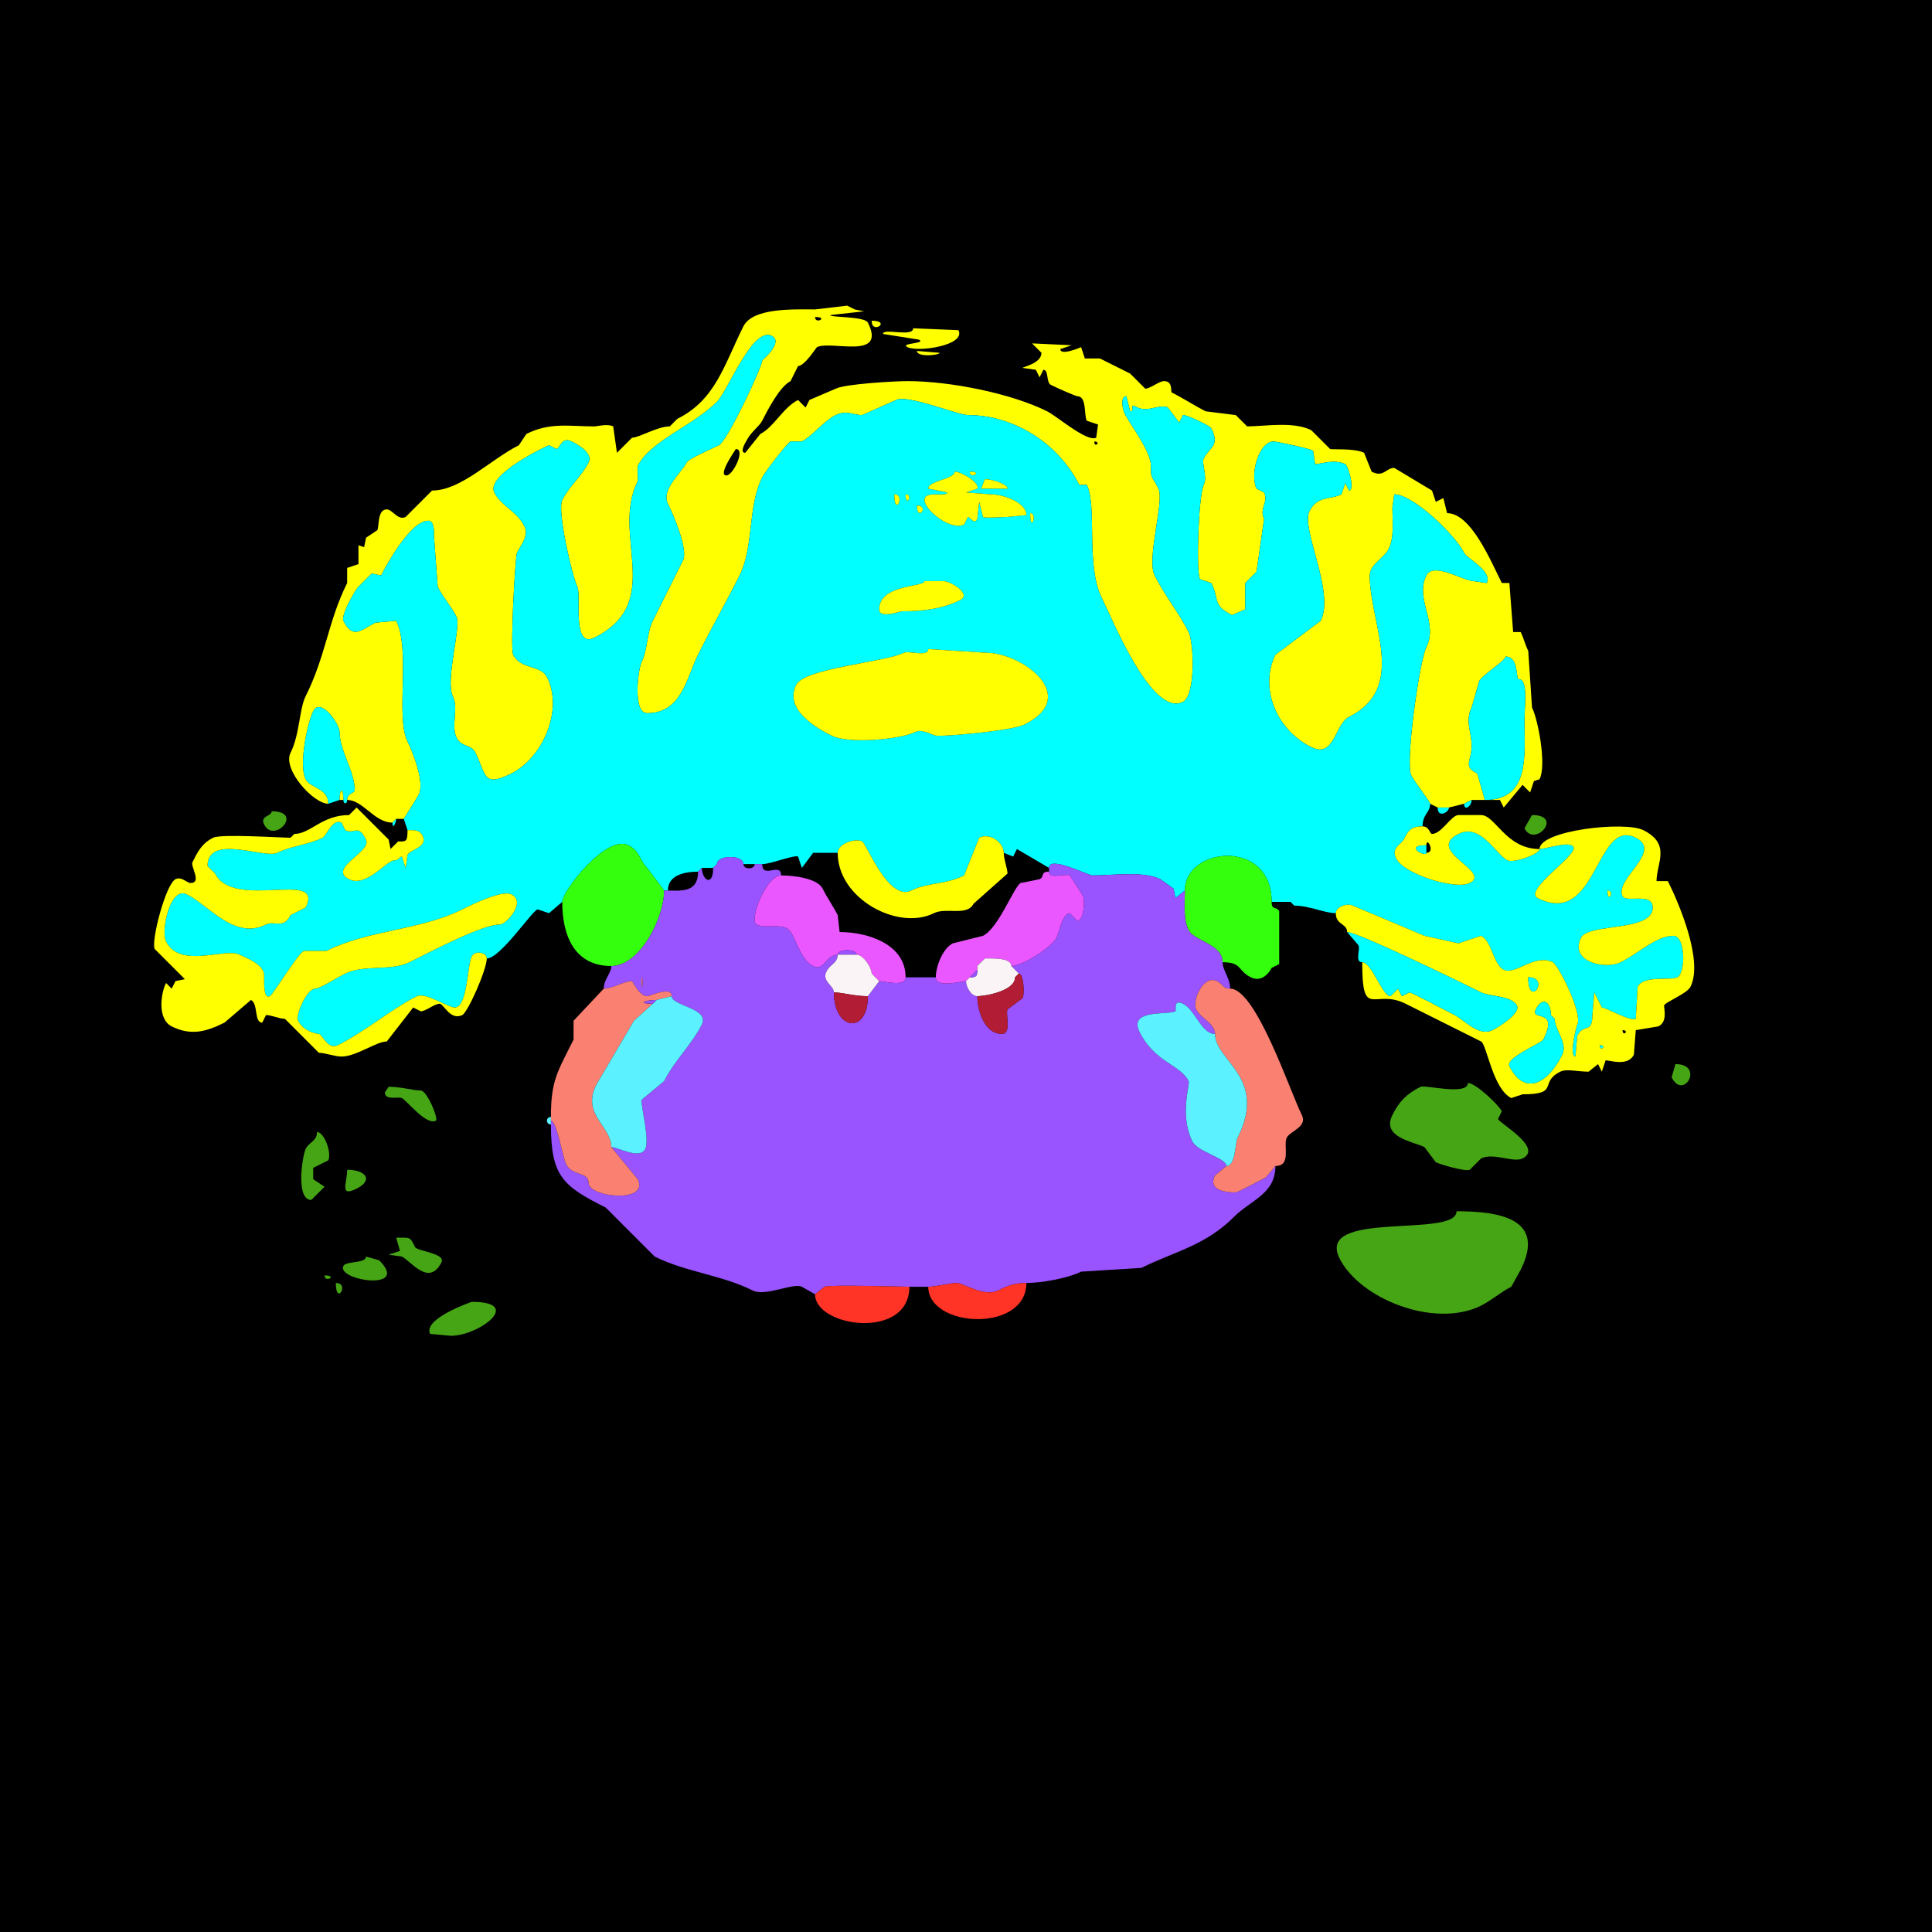<?xml version="1.0" encoding="UTF-8"?>
<svg xmlns="http://www.w3.org/2000/svg" xmlns:xlink="http://www.w3.org/1999/xlink" width="430px" height="430px" viewBox="0 0 430 430" version="1.1">
<g id="surface1">
<rect x="0" y="0" width="430" height="430" style="fill:rgb(0%,0%,0%);fill-opacity:1;stroke:none;"/>
<path style=" stroke:none;fill-rule:evenodd;fill:rgb(100%,100%,0%);fill-opacity:1;" d="M 335.098 146.133 C 335.098 147.055 329.906 150.219 329.219 151.594 L 327.539 157.469 C 326.047 160.457 327.539 163.156 327.539 165.867 C 327.539 169.539 325.508 170.523 328.797 172.168 L 330.477 178.047 C 340.582 178.047 339.297 168.031 339.297 160.41 C 339.297 157.09 340.172 151.172 338.039 151.172 C 337.305 151.172 338.125 146.133 335.098 146.133 M 163.77 99.941 C 163.77 100.027 159.617 105.82 161.672 105.82 C 163.148 105.82 166.02 99.941 163.77 99.941 M 243.555 98.262 C 243.555 99.883 245.176 98.262 243.555 98.262 M 181.406 70.547 C 181.406 72.305 184.551 70.547 181.406 70.547 M 88.184 182.246 L 89.863 182.246 C 89.863 182.207 92.66 177.914 93.223 176.789 C 94.578 174.074 91.793 167.207 90.703 165.031 C 88.008 159.637 91.426 144.641 88.184 138.156 C 88.184 138.156 83.562 138.574 83.562 138.574 C 80.383 140.164 78.566 142.438 76.426 138.156 C 75.848 137 78.918 131.465 79.785 130.594 C 79.785 130.594 82.727 127.656 82.727 127.656 C 82.727 127.656 84.824 128.078 84.824 128.078 C 85.973 125.777 91.387 115.898 95.32 115.898 C 96.742 115.898 96.582 118.426 96.582 119.258 C 96.582 119.258 97.422 130.594 97.422 130.594 C 98.645 133.043 100.457 134.988 101.621 137.312 C 102.66 139.395 99.051 151.488 100.781 154.953 C 102.121 157.633 100.328 161.602 101.621 164.188 C 102.727 166.402 104.82 165.547 105.82 167.547 C 108.242 172.391 107.434 175.352 113.797 172.168 C 120.801 168.668 125.414 158.027 121.777 150.75 C 120.375 147.949 115.891 149.055 114.219 145.711 C 113.516 144.309 114.691 123.77 115.059 123.039 C 115.797 121.559 117.785 119.25 116.738 117.156 C 114.992 113.664 111.547 112.656 110.02 109.602 C 108.031 105.621 122.023 99.102 122.195 99.102 C 122.195 99.102 123.875 99.941 123.875 99.941 C 124.832 99.465 125.055 97.172 127.234 98.262 C 128.473 98.879 132.043 100.824 131.016 102.883 C 129.461 105.988 126.648 108.258 125.137 111.281 C 123.938 113.676 127.391 128.383 128.496 130.594 C 129.426 132.457 127.227 144.457 132.273 141.934 C 148.137 134.004 135.879 119.188 141.934 107.078 C 141.934 107.078 141.934 103.719 141.934 103.719 C 144.707 98.176 154.277 94.738 159.57 89.445 C 162.008 87.004 167.512 72.629 171.75 74.746 C 174.52 76.133 169.648 80.156 169.648 80.203 C 169.648 81.605 161.914 98.141 159.992 99.102 C 158.91 99.641 153.254 102.082 152.852 102.883 C 151.723 105.137 147.078 108.969 148.652 112.117 C 149.699 114.211 153.242 122.258 152.012 124.719 C 149.746 129.246 147.535 133.668 145.293 138.156 C 143.914 140.914 144.195 144.547 142.773 147.391 C 142.051 148.84 140.727 158.73 144.031 158.73 C 151.727 158.73 152.762 150.934 155.371 145.711 C 158.359 139.734 161.637 134.02 164.609 128.078 C 167.852 121.59 166.348 112.84 169.648 106.242 C 170.258 105.023 175.18 98.645 175.945 98.262 C 175.945 98.262 178.469 98.262 178.469 98.262 C 180.695 97.148 183.262 93.766 186.023 92.383 C 188.355 91.219 189.945 92.383 191.906 92.383 C 191.906 92.383 199.461 89.023 199.461 89.023 C 202.02 87.746 213.203 92.383 215.422 92.383 C 225.617 92.383 235.559 98.648 240.195 107.922 C 240.195 107.922 241.875 107.922 241.875 107.922 C 244.273 112.715 241.57 125.785 245.234 133.117 C 247.609 137.863 256.355 159.68 263.289 156.211 C 266.148 154.781 265.719 143.012 264.551 140.672 C 262.367 136.305 259.223 132.539 256.992 128.078 C 255.109 124.309 259.215 111.523 257.832 108.758 C 256.242 105.582 256.152 106.75 256.152 103.719 C 256.152 100.34 251.785 94.988 250.273 91.961 C 249.875 91.168 249.246 88.184 250.695 88.184 C 250.695 88.184 251.531 91.543 251.531 91.543 C 253.02 91.543 250.805 89.5 253.211 90.703 C 255.461 91.828 258.191 89.832 259.93 90.703 C 259.93 90.703 262.453 94.062 262.453 94.062 C 262.453 94.062 263.289 92.383 263.289 92.383 C 263.75 92.156 269.289 94.719 269.59 95.32 C 271.59 99.324 269.195 99.473 267.91 102.039 C 267.375 103.113 268.809 106.125 267.91 107.922 C 266.75 110.242 266.164 127.102 267.07 128.914 C 267.07 128.914 269.59 129.758 269.59 129.758 C 271.523 133.625 269.715 134.648 274.211 136.895 C 274.211 136.895 277.148 135.633 277.148 135.633 C 277.148 135.633 277.148 129.758 277.148 129.758 C 277.148 129.758 279.668 127.234 279.668 127.234 C 279.668 127.234 281.348 115.477 281.348 115.477 C 280.191 113.164 282.418 111.738 281.348 109.602 C 281.348 109.602 279.668 108.758 279.668 108.758 C 278.098 105.617 280.215 98.262 283.445 98.262 C 284.133 98.262 292.047 99.926 292.266 100.359 C 292.266 100.359 292.688 103.301 292.688 103.301 C 293.098 103.508 296.844 102.023 299.406 103.301 C 300.098 103.648 301.602 109.18 300.242 109.18 C 300.242 109.18 299.406 107.5 299.406 107.5 C 299.406 107.5 298.562 110.02 298.562 110.02 C 296.035 111.285 293.199 110.254 291.426 113.797 C 289.484 117.684 297.148 131.746 293.945 138.156 C 293.945 138.156 283.867 145.711 283.867 145.711 C 280.367 152.711 283.688 162.211 291.844 166.289 C 297.047 168.891 297.07 161.156 300.242 159.57 C 313.344 153.02 304.863 138.809 304.863 128.078 C 304.863 125.613 308.02 124.281 309.062 122.195 C 310.355 119.613 309.902 116.059 309.902 112.961 C 309.902 112.961 310.32 110.02 310.32 110.02 C 314.496 110.02 323.852 119.023 325.859 123.039 C 326.52 124.359 332.227 127.102 330.898 129.758 C 330.898 129.758 327.961 129.336 327.961 129.336 C 325.805 129.336 319.023 124.949 317.461 128.078 C 314.828 133.34 320.184 138.59 317.461 144.031 C 315.926 147.102 312.703 169.789 314.102 172.586 C 314.703 173.789 318.301 178.492 318.301 178.887 C 318.301 178.887 319.98 179.727 319.98 179.727 C 319.98 179.727 322.5 179.727 322.5 179.727 C 322.5 179.727 325.859 178.887 325.859 178.887 C 325.859 178.887 327.539 178.047 327.539 178.047 C 329.035 178.047 331.34 178.047 333.836 178.047 C 333.836 178.047 334.68 179.727 334.68 179.727 C 334.68 179.727 338.875 174.688 338.875 174.688 C 338.875 174.688 340.555 176.367 340.555 176.367 C 340.555 176.367 341.398 173.848 341.398 173.848 C 341.398 173.848 342.656 173.43 342.656 173.43 C 344.262 170.219 342.309 160.137 340.977 157.469 C 340.977 157.469 340.137 144.875 340.137 144.875 C 339.453 143.504 339.102 141.965 338.457 140.672 C 338.457 140.672 336.777 140.672 336.777 140.672 C 336.777 140.672 335.938 129.758 335.938 129.758 C 335.938 129.758 334.258 129.758 334.258 129.758 C 331.648 124.535 327.34 114.219 322.078 114.219 C 322.078 114.219 321.242 110.859 321.242 110.859 C 321.242 110.859 319.562 111.699 319.562 111.699 C 319.562 111.699 318.719 109.18 318.719 109.18 C 318.719 109.18 310.32 104.141 310.32 104.141 C 308.402 104.141 308.008 106.344 305.281 104.98 C 305.281 104.98 303.602 100.781 303.602 100.781 C 301.473 99.715 296.367 100.102 296.047 99.941 C 296.047 99.941 291.844 95.742 291.844 95.742 C 287.82 93.73 281.383 94.902 277.57 94.902 C 277.57 94.902 275.047 92.383 275.047 92.383 C 275.047 92.383 268.328 91.543 268.328 91.543 C 266.355 90.555 263.254 88.586 260.773 87.344 C 260.508 87.211 261.121 84.824 259.094 84.824 C 257.945 84.824 256.039 86.504 254.891 86.504 C 254.891 86.504 251.531 83.145 251.531 83.145 C 251.531 83.145 244.812 79.785 244.812 79.785 C 244.812 79.785 241.453 79.785 241.453 79.785 C 241.453 79.785 240.617 77.266 240.617 77.266 C 240.602 77.266 235.996 79.309 235.996 77.688 C 235.996 77.688 238.516 76.844 238.516 76.844 C 238.516 76.844 229.695 76.426 229.695 76.426 C 229.695 76.426 231.797 78.523 231.797 78.523 C 231.797 80.898 227.598 81.66 227.598 81.883 C 227.598 81.883 230.539 82.305 230.539 82.305 C 230.539 82.305 231.375 83.984 231.375 83.984 C 231.375 83.984 232.219 82.305 232.219 82.305 C 233.469 82.305 232.777 85.105 233.898 85.664 C 235.844 86.637 239.508 88.184 239.773 88.184 C 241.91 88.184 241.234 92.359 241.875 93.641 C 241.875 93.641 244.395 94.484 244.395 94.484 C 244.395 94.484 243.977 97.422 243.977 97.422 C 241.91 98.453 235.277 92.652 233.055 91.543 C 225.102 87.566 211.473 84.824 201.984 84.824 C 199.137 84.824 188.152 85.441 186.023 86.504 C 186.023 86.504 180.148 89.023 180.148 89.023 C 180.148 89.023 179.305 90.703 179.305 90.703 C 179.305 90.703 177.625 89.023 177.625 89.023 C 174.285 90.695 172.215 95.09 169.227 96.582 C 169.227 96.582 165.867 100.781 165.867 100.781 C 164.363 100.781 166.23 97.957 166.289 97.844 C 167.102 96.215 169.078 94.785 169.648 93.641 C 170.832 91.277 173.559 86.02 175.945 84.824 C 175.945 84.824 177.625 81.465 177.625 81.465 C 179.09 81.465 181.664 77.348 181.828 77.266 C 184.961 75.699 197.383 80.242 193.164 71.805 C 192.445 70.367 184.766 70.707 184.766 70.125 C 184.766 70.125 192.324 69.289 192.324 69.289 C 192.324 69.289 190.227 68.867 190.227 68.867 C 190.227 68.867 188.547 68.027 188.547 68.027 C 188.547 68.027 181.406 68.867 181.406 68.867 C 176.703 68.867 167.559 68.43 165.449 72.648 C 161.117 81.312 159.27 88.965 150.75 93.223 C 150.75 93.223 149.07 94.902 149.07 94.902 C 146.312 94.902 142.223 97.422 140.672 97.422 C 140.672 97.422 137.312 100.781 137.312 100.781 C 137.312 100.781 136.477 94.902 136.477 94.902 C 135.191 94.262 132.879 94.902 132.273 94.902 C 126.738 94.902 122.445 93.938 117.156 96.582 C 117.156 96.582 115.477 99.102 115.477 99.102 C 109.145 102.27 102.609 109.18 96.164 109.18 C 96.164 109.18 90.281 115.059 90.281 115.059 C 88.555 115.922 87.344 113.379 86.086 113.379 C 83.953 113.379 84.43 117.105 83.984 118 C 83.984 118 81.465 119.68 81.465 119.68 C 81.465 119.68 81.047 121.777 81.047 121.777 C 81.047 121.777 79.785 121.359 79.785 121.359 C 79.785 121.359 79.785 125.555 79.785 125.555 C 79.785 125.555 77.266 126.398 77.266 126.398 C 77.266 126.398 77.266 129.758 77.266 129.758 C 73 138.285 72.559 145.887 68.027 154.953 C 66.586 157.832 66.723 163.438 64.668 167.547 C 62.824 171.234 69.742 178.887 73.066 178.887 C 73.066 175.344 69.023 175.418 68.027 173.43 C 66.438 170.254 68.422 160.883 69.707 158.312 C 71.324 155.078 75.586 161.125 75.586 162.93 C 75.586 167.215 78.945 171.523 78.945 175.945 C 78.945 176.477 77.266 176.523 77.266 178.047 C 80.793 178.047 83.293 183.086 87.344 183.086 C 87.344 183.086 88.184 182.246 88.184 182.246 Z M 88.184 182.246 "/>
<path style=" stroke:none;fill-rule:nonzero;fill:rgb(100%,100%,0%);fill-opacity:1;" d="M 194.004 71.387 C 194.004 74.586 198.535 71.387 194.004 71.387 Z M 194.004 71.387 "/>
<path style=" stroke:none;fill-rule:nonzero;fill:rgb(100%,100%,0%);fill-opacity:1;" d="M 203.242 73.066 C 203.242 75.129 196.523 72.926 196.523 74.328 L 204.5 75.586 C 206.367 76.52 200.117 76.332 201.984 77.266 C 204.297 78.422 215.027 76.898 213.32 73.484 Z M 203.242 73.066 "/>
<path style=" stroke:none;fill-rule:evenodd;fill:rgb(0%,100%,100%);fill-opacity:1;" d="M 357.773 198.203 C 357.773 201.348 359.531 198.203 357.773 198.203 M 206.602 144.453 C 206.602 146.309 202.254 144.738 201.141 145.293 C 196.891 147.418 179.082 148.68 177.207 152.43 C 174.406 158.027 182.016 162.184 185.188 163.77 C 188.848 165.598 200.316 164.602 203.664 162.93 C 205.367 162.078 207.535 163.77 208.703 163.77 C 212.023 163.77 225.324 162.598 228.016 161.25 C 240.652 154.934 227.391 145.293 219.617 145.293 L 206.602 144.453 M 205.762 129.336 C 205.762 130.715 195.684 129.984 195.684 135.633 C 195.684 137.797 200.285 136.055 200.723 136.055 C 205.492 136.055 209.805 135.504 213.742 133.535 C 216.297 132.258 211.648 129.336 209.961 129.336 L 205.762 129.336 M 229.277 114.219 C 229.277 118.895 231.051 114.219 229.277 114.219 M 204.082 112.539 C 204.082 116.203 207.004 112.539 204.082 112.539 M 201.562 110.02 C 201.562 113.164 203.32 110.02 201.562 110.02 M 199.043 110.02 C 199.043 115.312 201.664 110.02 199.043 110.02 M 219.199 106.66 L 218.359 108.758 L 224.238 108.758 C 224.566 108.105 221.434 106.66 219.199 106.66 M 215.84 104.98 C 215.84 106.738 218.984 104.98 215.84 104.98 M 212.48 104.98 C 212.48 106.66 206.602 106.969 206.602 108.758 L 210.801 109.602 C 210.801 110.746 205.762 109.035 205.762 111.281 C 205.762 113.496 211.605 118.227 214.578 116.738 L 215.422 115.059 C 215.965 115.059 216.805 116.906 217.52 115.477 L 217.938 111.699 L 218.781 115.059 C 219.418 115.379 222.688 115.059 224.238 115.059 L 228.438 114.641 C 228.438 111.906 223.441 110.02 220.461 110.02 L 215 109.602 L 217.52 108.758 C 218.148 107.504 214.035 104.98 212.48 104.98 M 288.066 201.562 C 291.41 201.562 294.828 203.242 297.305 203.242 C 297.305 201.809 299.883 200.961 301.086 201.562 C 301.086 201.562 317.039 208.281 317.039 208.281 C 317.039 208.281 324.602 209.961 324.602 209.961 C 324.602 209.961 329.641 208.281 329.641 208.281 C 332.082 209.504 332.336 214.668 334.68 215.84 C 337.223 217.113 341.609 212.168 345.594 214.16 C 346.848 214.785 352.281 225.562 351.055 228.016 C 350.82 228.484 349.152 235.156 350.633 235.156 C 350.633 235.156 351.055 230.539 351.055 230.539 C 352.504 227.637 354.414 230.207 354.414 225.918 C 354.414 225.918 354.836 220.879 354.836 220.879 C 354.836 220.879 356.516 224.238 356.516 224.238 C 357.449 224.238 362.789 227.398 364.07 226.758 C 364.07 226.758 364.492 219.617 364.492 219.617 C 365.797 217.008 371.77 218.289 373.312 217.52 C 375.234 216.559 375.148 208.281 372.469 208.281 C 368.613 208.281 364.746 212.145 360.711 214.16 C 357.328 215.852 349.203 214.086 351.895 208.703 C 353.555 205.383 367.852 207.488 367.852 201.984 C 367.852 198.527 361.902 201 361.133 199.461 C 359.238 195.676 370.211 189.516 364.07 186.445 C 355.094 181.957 355.574 206.551 342.234 199.883 C 338.93 198.23 351.129 190.375 350.215 188.547 C 349.445 187.008 344.062 188.965 342.656 188.965 C 342.656 190.113 336.875 192.164 335.516 191.484 C 332.953 190.199 329.559 183.129 324.602 185.605 C 317.043 189.383 332.152 194.008 327.117 196.523 C 323.926 198.121 312.492 194.566 310.742 191.062 C 309.547 188.676 311.895 187.922 312.422 186.867 C 313.449 184.809 314.082 183.926 316.621 183.926 C 316.621 181.125 318.301 180.934 318.301 178.887 C 318.301 178.492 314.703 173.789 314.102 172.586 C 312.703 169.789 315.926 147.102 317.461 144.031 C 320.184 138.59 314.828 133.34 317.461 128.078 C 319.023 124.949 325.805 129.336 327.961 129.336 C 327.961 129.336 330.898 129.758 330.898 129.758 C 332.227 127.102 326.52 124.359 325.859 123.039 C 323.852 119.023 314.496 110.02 310.32 110.02 C 310.32 110.02 309.902 112.961 309.902 112.961 C 309.902 116.059 310.355 119.613 309.062 122.195 C 308.02 124.281 304.863 125.613 304.863 128.078 C 304.863 138.809 313.344 153.02 300.242 159.57 C 297.07 161.156 297.047 168.891 291.844 166.289 C 283.688 162.211 280.367 152.711 283.867 145.711 C 283.867 145.711 293.945 138.156 293.945 138.156 C 297.148 131.746 289.484 117.684 291.426 113.797 C 293.199 110.254 296.035 111.285 298.562 110.02 C 298.562 110.02 299.406 107.5 299.406 107.5 C 299.406 107.5 300.242 109.18 300.242 109.18 C 301.602 109.18 300.098 103.648 299.406 103.301 C 296.844 102.023 293.098 103.508 292.688 103.301 C 292.688 103.301 292.266 100.359 292.266 100.359 C 292.047 99.926 284.133 98.262 283.445 98.262 C 280.215 98.262 278.098 105.617 279.668 108.758 C 279.668 108.758 281.348 109.602 281.348 109.602 C 282.418 111.738 280.191 113.164 281.348 115.477 C 281.348 115.477 279.668 127.234 279.668 127.234 C 279.668 127.234 277.148 129.758 277.148 129.758 C 277.148 129.758 277.148 135.633 277.148 135.633 C 277.148 135.633 274.211 136.895 274.211 136.895 C 269.715 134.648 271.523 133.625 269.59 129.758 C 269.59 129.758 267.07 128.914 267.07 128.914 C 266.164 127.102 266.75 110.242 267.91 107.922 C 268.809 106.125 267.375 103.113 267.91 102.039 C 269.195 99.473 271.59 99.324 269.59 95.32 C 269.289 94.719 263.75 92.156 263.289 92.383 C 263.289 92.383 262.453 94.062 262.453 94.062 C 262.453 94.062 259.93 90.703 259.93 90.703 C 258.191 89.832 255.461 91.828 253.211 90.703 C 250.805 89.5 253.02 91.543 251.531 91.543 C 251.531 91.543 250.695 88.184 250.695 88.184 C 249.246 88.184 249.875 91.168 250.273 91.961 C 251.785 94.988 256.152 100.34 256.152 103.719 C 256.152 106.75 256.242 105.582 257.832 108.758 C 259.215 111.523 255.109 124.309 256.992 128.078 C 259.223 132.539 262.367 136.305 264.551 140.672 C 265.719 143.012 266.148 154.781 263.289 156.211 C 256.355 159.68 247.609 137.863 245.234 133.117 C 241.57 125.785 244.273 112.715 241.875 107.922 C 241.875 107.922 240.195 107.922 240.195 107.922 C 235.559 98.648 225.617 92.383 215.422 92.383 C 213.203 92.383 202.02 87.746 199.461 89.023 C 199.461 89.023 191.906 92.383 191.906 92.383 C 189.945 92.383 188.355 91.219 186.023 92.383 C 183.262 93.766 180.695 97.148 178.469 98.262 C 178.469 98.262 175.945 98.262 175.945 98.262 C 175.18 98.645 170.258 105.023 169.648 106.242 C 166.348 112.84 167.852 121.59 164.609 128.078 C 161.637 134.02 158.359 139.734 155.371 145.711 C 152.762 150.934 151.727 158.73 144.031 158.73 C 140.727 158.73 142.051 148.84 142.773 147.391 C 144.195 144.547 143.914 140.914 145.293 138.156 C 147.535 133.668 149.746 129.246 152.012 124.719 C 153.242 122.258 149.699 114.211 148.652 112.117 C 147.078 108.969 151.723 105.137 152.852 102.883 C 153.254 102.082 158.91 99.641 159.992 99.102 C 161.914 98.141 169.648 81.605 169.648 80.203 C 169.648 80.156 174.52 76.133 171.75 74.746 C 167.512 72.629 162.008 87.004 159.57 89.445 C 154.277 94.738 144.707 98.176 141.934 103.719 C 141.934 103.719 141.934 107.078 141.934 107.078 C 135.879 119.188 148.137 134.004 132.273 141.934 C 127.227 144.457 129.426 132.457 128.496 130.594 C 127.391 128.383 123.938 113.676 125.137 111.281 C 126.648 108.258 129.461 105.988 131.016 102.883 C 132.043 100.824 128.473 98.879 127.234 98.262 C 125.055 97.172 124.832 99.465 123.875 99.941 C 123.875 99.941 122.195 99.102 122.195 99.102 C 122.023 99.102 108.031 105.621 110.02 109.602 C 111.547 112.656 114.992 113.664 116.738 117.156 C 117.785 119.25 115.797 121.559 115.059 123.039 C 114.691 123.77 113.516 144.309 114.219 145.711 C 115.891 149.055 120.375 147.949 121.777 150.75 C 125.414 158.027 120.801 168.668 113.797 172.168 C 107.434 175.352 108.242 172.391 105.82 167.547 C 104.82 165.547 102.727 166.402 101.621 164.188 C 100.328 161.602 102.121 157.633 100.781 154.953 C 99.051 151.488 102.66 139.395 101.621 137.312 C 100.457 134.988 98.645 133.043 97.422 130.594 C 97.422 130.594 96.582 119.258 96.582 119.258 C 96.582 118.426 96.742 115.898 95.32 115.898 C 91.387 115.898 85.973 125.777 84.824 128.078 C 84.824 128.078 82.727 127.656 82.727 127.656 C 82.727 127.656 79.785 130.594 79.785 130.594 C 78.918 131.465 75.848 137 76.426 138.156 C 78.566 142.438 80.383 140.164 83.562 138.574 C 83.562 138.574 88.184 138.156 88.184 138.156 C 91.426 144.641 88.008 159.637 90.703 165.031 C 91.793 167.207 94.578 174.074 93.223 176.789 C 92.66 177.914 89.863 182.207 89.863 182.246 C 89.863 182.246 90.703 184.766 90.703 184.766 C 92.027 184.766 93.348 184.598 94.062 186.023 C 95.32 188.539 91.258 189.113 90.703 190.227 C 90.703 190.227 90.281 193.164 90.281 193.164 C 90.281 193.164 89.445 190.645 89.445 190.645 C 88.867 190.645 88.867 191.484 87.766 191.484 C 86.055 191.484 81.535 197.609 77.688 195.684 C 72.832 193.258 82.828 189.59 81.465 186.867 C 79.645 183.227 78.914 185.801 76.844 184.766 C 76.844 184.766 76.008 183.086 76.008 183.086 C 74.012 182.09 72.664 186.016 71.805 186.445 C 68.617 188.039 64.863 188.238 61.727 189.805 C 58.93 191.203 46.191 185.453 46.191 192.742 C 46.191 192.742 47.871 194.422 47.871 194.422 C 52 202.68 72.32 193.398 68.027 201.984 C 68.027 201.984 64.668 203.664 64.668 203.664 C 63.055 206.891 61.102 204.816 59.211 205.762 C 52.184 209.273 46.555 201.535 41.57 199.043 C 37.852 197.184 35.758 207.152 36.953 209.539 C 40.047 215.727 50.07 210.852 53.328 212.48 C 54.938 213.285 58.789 214.664 58.789 217.102 C 58.789 218.695 58.621 222.434 60.047 221.719 C 60.84 221.324 66.203 212.344 67.609 211.641 C 67.609 211.641 72.648 211.641 72.648 211.641 C 82.051 206.938 93.492 207.094 102.883 202.402 C 104.707 201.488 111.727 198.008 113.797 199.043 C 117.27 200.777 112.582 205.762 111.281 205.762 C 107.422 205.762 96.898 211.273 91.125 214.16 C 87.078 216.184 80.875 214.664 76.844 216.68 C 74.566 217.82 71.176 220.039 70.125 220.039 C 68.34 220.039 65.695 225.871 66.348 227.18 C 67.465 229.41 70.234 230.117 70.969 230.117 C 71.688 230.117 72.93 233.754 75.164 232.637 C 81.242 229.598 87.137 224.551 92.805 221.719 C 94.66 220.789 99.758 224.238 101.203 224.238 C 104.07 224.238 103.996 214.867 104.98 212.898 C 105.703 211.457 108.34 211.961 108.34 213.32 C 111.398 213.32 118.617 202.402 119.68 202.402 C 119.68 202.402 122.195 203.242 122.195 203.242 C 122.195 203.242 125.137 200.723 125.137 200.723 C 125.137 198.348 134.922 185.668 139.836 188.125 C 142.469 189.441 142.266 191.395 144.031 193.164 C 144.031 193.164 147.812 198.203 147.812 198.203 C 147.812 198.203 148.652 198.203 148.652 198.203 C 148.652 194.738 152.414 194.004 155.371 194.004 C 155.371 194.004 156.211 193.164 156.211 193.164 C 156.211 193.164 158.73 193.164 158.73 193.164 C 158.73 193.164 159.57 192.324 159.57 192.324 C 159.57 190.211 165.449 190.211 165.449 192.324 C 165.449 192.324 167.969 192.324 167.969 192.324 C 167.969 192.324 169.648 192.324 169.648 192.324 C 171.496 192.324 176.758 190.211 177.625 190.645 C 177.625 190.645 178.469 193.164 178.469 193.164 C 178.469 193.164 180.984 189.805 180.984 189.805 C 180.984 189.805 186.445 189.805 186.445 189.805 C 186.445 187.84 190.254 186.457 191.906 187.285 C 192.82 187.742 197.781 200.723 202.82 198.203 C 206.527 196.352 210.332 196.969 214.578 194.844 C 214.578 194.844 217.938 186.445 217.938 186.445 C 220.301 185.266 223.398 187.496 223.398 189.805 C 223.398 189.805 225.5 190.645 225.5 190.645 C 225.5 190.645 226.336 188.965 226.336 188.965 C 226.336 188.965 233.477 193.164 233.477 193.164 C 233.477 190.332 242.121 194.844 243.133 194.844 C 247.562 194.844 254.516 193.816 258.25 195.684 C 258.25 195.684 261.191 197.781 261.191 197.781 C 261.191 197.781 261.609 199.883 261.609 199.883 C 261.609 199.883 263.711 198.203 263.711 198.203 C 263.711 188.449 283.027 186.527 283.027 200.723 C 284.918 200.723 285.863 200.723 287.227 200.723 C 287.227 200.723 288.066 201.562 288.066 201.562 Z M 288.066 201.562 "/>
<path style=" stroke:none;fill-rule:nonzero;fill:rgb(100%,100%,0%);fill-opacity:1;" d="M 204.082 78.105 C 204.082 79.574 209.121 79.07 209.121 78.523 Z M 204.082 78.105 "/>
<path style=" stroke:none;fill-rule:nonzero;fill:rgb(100%,100%,0%);fill-opacity:1;" d="M 212.48 104.98 C 212.48 106.66 206.602 106.969 206.602 108.758 L 210.801 109.602 C 210.801 110.746 205.762 109.035 205.762 111.281 C 205.762 113.496 211.605 118.227 214.578 116.738 L 215.422 115.059 C 215.965 115.059 216.805 116.906 217.52 115.477 L 217.938 111.699 L 218.781 115.059 C 219.418 115.379 222.688 115.059 224.238 115.059 L 228.438 114.641 C 228.438 111.906 223.441 110.02 220.461 110.02 L 215 109.602 L 217.52 108.758 C 218.148 107.504 214.035 104.98 212.48 104.98 Z M 212.48 104.98 "/>
<path style=" stroke:none;fill-rule:nonzero;fill:rgb(100%,100%,0%);fill-opacity:1;" d="M 215.84 104.98 C 215.84 106.738 218.984 104.98 215.84 104.98 Z M 215.84 104.98 "/>
<path style=" stroke:none;fill-rule:nonzero;fill:rgb(100%,100%,0%);fill-opacity:1;" d="M 219.199 106.66 L 218.359 108.758 L 224.238 108.758 C 224.566 108.105 221.434 106.66 219.199 106.66 Z M 219.199 106.66 "/>
<path style=" stroke:none;fill-rule:nonzero;fill:rgb(100%,100%,0%);fill-opacity:1;" d="M 199.043 110.02 C 199.043 115.312 201.664 110.02 199.043 110.02 Z M 199.043 110.02 "/>
<path style=" stroke:none;fill-rule:nonzero;fill:rgb(100%,100%,0%);fill-opacity:1;" d="M 201.562 110.02 C 201.562 113.164 203.32 110.02 201.562 110.02 Z M 201.562 110.02 "/>
<path style=" stroke:none;fill-rule:nonzero;fill:rgb(100%,100%,0%);fill-opacity:1;" d="M 204.082 112.539 C 204.082 116.203 207.004 112.539 204.082 112.539 Z M 204.082 112.539 "/>
<path style=" stroke:none;fill-rule:nonzero;fill:rgb(100%,100%,0%);fill-opacity:1;" d="M 229.277 114.219 C 229.277 118.895 231.051 114.219 229.277 114.219 Z M 229.277 114.219 "/>
<path style=" stroke:none;fill-rule:nonzero;fill:rgb(100%,100%,0%);fill-opacity:1;" d="M 205.762 129.336 C 205.762 130.715 195.684 129.984 195.684 135.633 C 195.684 137.797 200.285 136.055 200.723 136.055 C 205.492 136.055 209.805 135.504 213.742 133.535 C 216.297 132.258 211.648 129.336 209.961 129.336 Z M 205.762 129.336 "/>
<path style=" stroke:none;fill-rule:nonzero;fill:rgb(100%,100%,0%);fill-opacity:1;" d="M 206.602 144.453 C 206.602 146.309 202.254 144.738 201.141 145.293 C 196.891 147.418 179.082 148.68 177.207 152.43 C 174.406 158.027 182.016 162.184 185.188 163.77 C 188.848 165.598 200.316 164.602 203.664 162.93 C 205.367 162.078 207.535 163.77 208.703 163.77 C 212.023 163.77 225.324 162.598 228.016 161.25 C 240.652 154.934 227.391 145.293 219.617 145.293 Z M 206.602 144.453 "/>
<path style=" stroke:none;fill-rule:nonzero;fill:rgb(0%,100%,100%);fill-opacity:1;" d="M 335.098 146.133 C 335.098 147.055 329.906 150.219 329.219 151.594 L 327.539 157.469 C 326.047 160.457 327.539 163.156 327.539 165.867 C 327.539 169.539 325.508 170.523 328.797 172.168 L 330.477 178.047 C 340.582 178.047 339.297 168.031 339.297 160.41 C 339.297 157.09 340.172 151.172 338.039 151.172 C 337.305 151.172 338.125 146.133 335.098 146.133 Z M 335.098 146.133 "/>
<path style=" stroke:none;fill-rule:nonzero;fill:rgb(0%,100%,100%);fill-opacity:1;" d="M 77.266 178.047 C 77.266 176.523 78.945 176.477 78.945 175.945 C 78.945 171.523 75.586 167.215 75.586 162.93 C 75.586 161.125 71.324 155.078 69.707 158.312 C 68.422 160.883 66.438 170.254 68.027 173.43 C 69.023 175.418 73.066 175.344 73.066 178.887 C 73.066 178.887 75.586 178.047 75.586 178.047 C 75.586 175.32 76.426 175.32 76.426 178.047 C 76.426 179.043 77.266 179.043 77.266 178.047 Z M 77.266 178.047 "/>
<path style=" stroke:none;fill-rule:nonzero;fill:rgb(100%,100%,0%);fill-opacity:1;" d="M 75.586 178.047 L 76.426 178.047 C 76.426 175.32 75.586 175.32 75.586 178.047 Z M 75.586 178.047 "/>
<path style=" stroke:none;fill-rule:nonzero;fill:rgb(0%,100%,100%);fill-opacity:1;" d="M 327.539 178.047 L 325.859 178.887 C 325.859 180.645 327.539 179.434 327.539 178.047 Z M 327.539 178.047 "/>
<path style=" stroke:none;fill-rule:nonzero;fill:rgb(100%,100%,0%);fill-opacity:1;" d="M 64.668 186.445 C 62.266 186.445 49.199 185.57 47.453 186.445 C 44.867 187.738 43.973 189.625 42.832 191.906 C 42.367 192.836 45 196.523 42.414 196.523 C 41.574 196.523 40.414 195.004 39.055 195.684 C 36.883 196.77 33.57 209.492 34.434 211.219 L 41.152 217.938 L 39.055 218.359 L 38.211 220.039 L 36.953 218.781 C 35.754 221.176 35.004 226.832 38.211 228.438 C 42.52 230.59 45.938 229.613 49.969 227.598 L 55.852 222.559 C 57.531 223.398 56.492 227.598 58.367 227.598 L 59.211 225.918 C 60.418 225.918 62.199 226.758 63.406 226.758 L 70.969 234.316 C 72.312 234.316 74.539 235.156 76.008 235.156 C 79.301 235.156 83.73 231.797 86.086 231.797 L 91.961 224.238 L 93.641 225.078 C 94.789 225.078 96.695 223.398 97.844 223.398 C 98.719 223.398 100.254 227.23 102.883 225.918 C 104.156 225.281 108.34 215.777 108.34 213.32 C 108.34 211.961 105.703 211.457 104.98 212.898 C 103.996 214.867 104.07 224.238 101.203 224.238 C 99.758 224.238 94.66 220.789 92.805 221.719 C 87.137 224.551 81.242 229.598 75.164 232.637 C 72.93 233.754 71.688 230.117 70.969 230.117 C 70.234 230.117 67.465 229.41 66.348 227.18 C 65.695 225.871 68.34 220.039 70.125 220.039 C 71.176 220.039 74.566 217.82 76.844 216.68 C 80.875 214.664 87.078 216.184 91.125 214.16 C 96.898 211.273 107.422 205.762 111.281 205.762 C 112.582 205.762 117.27 200.777 113.797 199.043 C 111.727 198.008 104.707 201.488 102.883 202.402 C 93.492 207.094 82.051 206.938 72.648 211.641 C 72.648 211.641 67.609 211.641 67.609 211.641 C 66.203 212.344 60.84 221.324 60.047 221.719 C 58.621 222.434 58.789 218.695 58.789 217.102 C 58.789 214.664 54.938 213.285 53.328 212.48 C 50.07 210.852 40.047 215.727 36.953 209.539 C 35.758 207.152 37.852 197.184 41.57 199.043 C 46.555 201.535 52.184 209.273 59.211 205.762 C 61.102 204.816 63.055 206.891 64.668 203.664 C 64.668 203.664 68.027 201.984 68.027 201.984 C 72.32 193.398 52 202.68 47.871 194.422 C 47.871 194.422 46.191 192.742 46.191 192.742 C 46.191 185.453 58.93 191.203 61.727 189.805 C 64.863 188.238 68.617 188.039 71.805 186.445 C 72.664 186.016 74.012 182.09 76.008 183.086 C 76.008 183.086 76.844 184.766 76.844 184.766 C 78.914 185.801 79.645 183.227 81.465 186.867 C 82.828 189.59 72.832 193.258 77.688 195.684 C 81.535 197.609 86.055 191.484 87.766 191.484 C 88.867 191.484 88.867 190.645 89.445 190.645 C 89.445 190.645 90.281 193.164 90.281 193.164 C 90.281 193.164 90.703 190.227 90.703 190.227 C 91.258 189.113 95.32 188.539 94.062 186.023 C 93.348 184.598 92.027 184.766 90.703 184.766 C 90.703 187.453 90.324 187.285 88.602 187.285 C 88.602 187.285 86.922 188.965 86.922 188.965 C 86.922 188.965 86.504 186.867 86.504 186.867 C 86.504 186.867 79.367 179.727 79.367 179.727 C 79.367 179.727 77.688 181.406 77.688 181.406 C 71.633 181.406 69.094 185.605 65.508 185.605 C 65.508 185.605 64.668 186.445 64.668 186.445 Z M 64.668 186.445 "/>
<path style=" stroke:none;fill-rule:nonzero;fill:rgb(0%,100%,100%);fill-opacity:1;" d="M 319.98 179.727 L 322.5 179.727 C 322.5 180.781 319.98 182.199 319.98 179.727 Z M 319.98 179.727 "/>
<path style=" stroke:none;fill-rule:nonzero;fill:rgb(27.451%,64.706%,8.235%);fill-opacity:1;" d="M 60.469 180.566 C 60.469 181.73 57.789 181.508 58.789 183.508 C 60.98 187.887 67.754 180.566 60.469 180.566 Z M 60.469 180.566 "/>
<path style=" stroke:none;fill-rule:evenodd;fill:rgb(100%,100%,0%);fill-opacity:1;" d="M 317.461 188.125 C 312.207 188.125 317.461 190.922 317.461 189.805 C 319.609 189.805 317.461 186.008 317.461 188.125 M 316.621 183.926 C 318.145 183.926 318.191 185.605 318.719 185.605 C 320.855 185.605 322.988 181.406 324.602 181.406 C 326.281 181.406 328.391 181.406 329.641 181.406 C 332.812 181.406 335.133 188.965 342.656 188.965 C 342.656 190.113 336.875 192.164 335.516 191.484 C 332.953 190.199 329.559 183.129 324.602 185.605 C 317.043 189.383 332.152 194.008 327.117 196.523 C 323.926 198.121 312.492 194.566 310.742 191.062 C 309.547 188.676 311.895 187.922 312.422 186.867 C 313.449 184.809 314.082 183.926 316.621 183.926 Z M 316.621 183.926 "/>
<path style=" stroke:none;fill-rule:nonzero;fill:rgb(27.451%,64.706%,8.235%);fill-opacity:1;" d="M 340.977 181.406 L 339.297 184.344 C 341.52 188.789 348.137 181.406 340.977 181.406 Z M 340.977 181.406 "/>
<path style=" stroke:none;fill-rule:nonzero;fill:rgb(0%,100%,100%);fill-opacity:1;" d="M 88.184 182.246 L 87.344 183.086 C 87.344 184.789 88.184 183.133 88.184 182.246 Z M 88.184 182.246 "/>
<path style=" stroke:none;fill-rule:evenodd;fill:rgb(100%,100%,0%);fill-opacity:1;" d="M 356.094 232.637 C 356.094 234.258 357.715 232.637 356.094 232.637 M 361.133 229.277 C 361.133 230.898 362.754 229.277 361.133 229.277 M 340.137 217.52 C 340.137 224.664 345.18 217.52 340.137 217.52 M 345.176 225.918 L 346.016 226.758 C 346.016 229.266 348.98 232.168 347.695 234.734 C 344.391 241.344 339.273 243.93 335.938 237.258 C 335.023 235.426 343.062 232.242 343.496 231.375 C 347.094 224.184 340.445 227.398 341.816 224.656 C 343.305 221.684 345.176 222.996 345.176 225.918 M 299.824 207.441 C 301.996 207.441 323.219 217.668 329.641 220.879 C 331.535 221.828 336.5 221.582 337.617 223.82 C 338.469 225.527 333.574 228.57 332.156 229.277 C 329.133 230.789 325.902 226.988 323.758 225.918 C 322.254 225.164 314.266 220.879 313.68 220.879 L 312 221.719 L 311.164 220.039 L 309.484 221.719 C 307.652 221.719 305.34 214.16 303.184 214.16 C 303.184 227.262 305.82 219.887 312.844 223.398 C 317.461 225.707 323.809 228.883 329.641 231.797 C 330.898 232.426 332.219 242.324 336.359 244.395 C 336.359 244.395 338.875 243.555 338.875 243.555 C 347.285 243.555 342.398 240.953 347.273 238.516 C 348.652 237.828 351.023 238.516 353.574 238.516 C 353.574 238.516 355.672 236.836 355.672 236.836 C 355.672 236.836 356.516 238.516 356.516 238.516 C 356.516 238.516 357.352 235.996 357.352 235.996 C 358.414 235.996 362.312 237.414 363.652 234.734 C 363.652 234.734 364.07 229.277 364.07 229.277 C 364.07 229.277 369.109 228.438 369.109 228.438 C 371.145 227.422 370.371 224.734 370.371 223.82 C 370.371 223.141 375.465 221.195 376.25 219.617 C 379.141 213.836 373.711 201.105 371.211 196.102 C 371.211 196.102 368.691 196.102 368.691 196.102 C 368.691 192.086 372.008 187.895 365.75 184.766 C 361.594 182.688 342.656 184.82 342.656 188.965 C 344.062 188.965 349.445 187.008 350.215 188.547 C 351.129 190.375 338.93 198.23 342.234 199.883 C 355.574 206.551 355.094 181.957 364.07 186.445 C 370.211 189.516 359.238 195.676 361.133 199.461 C 361.902 201 367.852 198.527 367.852 201.984 C 367.852 207.488 353.555 205.383 351.895 208.703 C 349.203 214.086 357.328 215.852 360.711 214.16 C 364.746 212.145 368.613 208.281 372.469 208.281 C 375.148 208.281 375.234 216.559 373.312 217.52 C 371.77 218.289 365.797 217.008 364.492 219.617 C 364.492 219.617 364.07 226.758 364.07 226.758 C 362.789 227.398 357.449 224.238 356.516 224.238 C 356.516 224.238 354.836 220.879 354.836 220.879 C 354.836 220.879 354.414 225.918 354.414 225.918 C 354.414 230.207 352.504 227.637 351.055 230.539 C 351.055 230.539 350.633 235.156 350.633 235.156 C 349.152 235.156 350.82 228.484 351.055 228.016 C 352.281 225.562 346.848 214.785 345.594 214.16 C 341.609 212.168 337.223 217.113 334.68 215.84 C 332.336 214.668 332.082 209.504 329.641 208.281 C 329.641 208.281 324.602 209.961 324.602 209.961 C 324.602 209.961 317.039 208.281 317.039 208.281 C 317.039 208.281 301.086 201.562 301.086 201.562 C 299.883 200.961 297.305 201.809 297.305 203.242 C 297.305 205.887 299.824 205.512 299.824 207.441 Z M 299.824 207.441 "/>
<path style=" stroke:none;fill-rule:nonzero;fill:rgb(0%,100%,100%);fill-opacity:1;" d="M 65.508 185.605 L 64.668 186.445 C 64.668 186.445 65.508 185.605 65.508 185.605 Z M 65.508 185.605 "/>
<path style=" stroke:none;fill-rule:nonzero;fill:rgb(100%,100%,0%);fill-opacity:1;" d="M 186.445 189.805 C 186.445 200.094 199.934 207.207 207.859 203.242 C 210.582 201.883 215.254 203.992 216.68 201.141 L 224.238 194.422 C 224.238 193.355 223.398 191.238 223.398 189.805 C 223.398 187.496 220.301 185.266 217.938 186.445 C 217.938 186.445 214.578 194.844 214.578 194.844 C 210.332 196.969 206.527 196.352 202.82 198.203 C 197.781 200.723 192.82 187.742 191.906 187.285 C 190.254 186.457 186.445 187.84 186.445 189.805 Z M 186.445 189.805 "/>
<path style=" stroke:none;fill-rule:nonzero;fill:rgb(20.392%,100%,5.098%);fill-opacity:1;" d="M 125.137 200.723 C 125.137 208.762 128.199 215 136.055 215 C 142.469 215 147.812 204.281 147.812 198.203 C 147.812 198.203 144.031 193.164 144.031 193.164 C 142.266 191.395 142.469 189.441 139.836 188.125 C 134.922 185.668 125.137 198.348 125.137 200.723 Z M 125.137 200.723 "/>
<path style=" stroke:none;fill-rule:nonzero;fill:rgb(0%,100%,100%);fill-opacity:1;" d="M 317.461 188.125 C 312.207 188.125 317.461 190.922 317.461 189.805 C 317.461 189.805 317.461 188.125 317.461 188.125 Z M 317.461 188.125 "/>
<path style=" stroke:none;fill-rule:nonzero;fill:rgb(20.392%,100%,5.098%);fill-opacity:1;" d="M 283.027 200.723 C 283.027 202.746 284.102 201.609 284.707 202.82 L 284.707 214.578 L 283.027 215.422 C 282.309 216.855 280.602 218.617 278.406 217.52 C 275.344 215.988 276.508 214.16 272.109 214.16 C 272.109 210.105 265.77 209.457 264.551 207.023 C 263.305 204.527 263.711 201.199 263.711 198.203 C 263.711 188.449 283.027 186.527 283.027 200.723 Z M 283.027 200.723 "/>
<path style=" stroke:none;fill-rule:evenodd;fill:rgb(60%,32.549%,100%);fill-opacity:1;" d="M 142.773 217.52 C 142.773 222.148 143.305 217.52 142.773 217.52 M 202.402 286.387 L 206.602 286.387 C 208.348 286.387 211.602 285.547 212.898 285.547 C 214.391 285.547 219.082 288.758 222.141 287.227 C 224.262 286.164 225.828 285.547 228.438 285.547 C 231.812 285.547 237.652 284.508 240.617 283.027 C 240.617 283.027 254.055 282.188 254.055 282.188 C 261.379 278.523 268.195 277.285 274.629 270.852 C 278.457 267.02 283.867 265.75 283.867 259.512 C 283.867 259.512 281.766 262.031 281.766 262.031 C 281.023 262.402 275.461 265.391 275.047 265.391 C 273.973 265.391 268.559 265.355 270.43 261.609 C 270.43 261.609 272.949 259.512 272.949 259.512 C 272.949 257.727 266.574 256.422 265.391 254.055 C 262.449 248.172 264.918 241.352 264.551 240.617 C 262.711 236.934 257.035 236.5 253.633 229.695 C 251.059 224.547 259.871 225.949 261.609 225.078 C 261.859 224.953 261.016 222.258 263.289 223.398 C 266.043 224.773 267.363 230.117 270.43 230.117 C 270.43 227.785 267.211 226.621 266.23 224.656 C 265.285 222.766 267.812 216.84 270.852 218.359 C 272.211 219.039 272.086 220.039 273.789 220.039 C 273.789 217.66 272.109 215.973 272.109 214.16 C 272.109 210.105 265.77 209.457 264.551 207.023 C 263.305 204.527 263.711 201.199 263.711 198.203 C 263.711 198.203 261.609 199.883 261.609 199.883 C 261.609 199.883 261.191 197.781 261.191 197.781 C 261.191 197.781 258.25 195.684 258.25 195.684 C 254.516 193.816 247.562 194.844 243.133 194.844 C 242.121 194.844 233.477 190.332 233.477 193.164 C 233.477 193.164 233.477 194.004 233.477 194.004 C 233.477 195.805 237.055 194.324 238.094 194.844 C 238.137 194.863 240.738 198.867 241.035 199.461 C 241.492 200.379 241.246 204.922 239.773 204.922 C 239.773 204.922 238.094 203.242 238.094 203.242 C 236.445 203.242 235.715 207.586 235.156 208.703 C 234.156 210.699 227.664 215 225.078 215 C 225.078 215 226.758 216.68 226.758 216.68 C 227.82 216.68 228.078 221.18 227.598 222.141 C 227.598 222.141 224.238 224.656 224.238 224.656 C 223.738 225.66 225.223 230.117 222.977 230.117 C 219.125 230.117 217.52 224.879 217.52 221.719 C 216.082 221.719 215 219.559 215 218.359 C 213.922 218.359 208.281 220.027 208.281 217.52 C 208.281 217.52 201.562 217.52 201.562 217.52 C 201.562 219.75 196.672 218.359 195.684 218.359 C 195.684 218.359 193.164 221.719 193.164 221.719 C 193.164 230.289 185.605 229.406 185.605 220.879 C 185.605 219.375 182.859 218.395 183.926 216.258 C 184.777 214.555 186.445 214.352 186.445 212.48 C 183.797 212.48 183.473 216.242 180.984 215 C 177.734 213.375 177.027 207.562 175.109 206.602 C 173.148 205.625 170.27 206.703 168.391 205.762 C 166.637 204.887 170.477 194.844 173.848 194.844 C 173.848 191.781 169.648 195.715 169.648 192.324 C 169.648 192.324 167.969 192.324 167.969 192.324 C 167.969 193.57 165.449 193.57 165.449 192.324 C 165.449 190.211 159.57 190.211 159.57 192.324 C 159.57 192.324 158.73 193.164 158.73 193.164 C 158.73 197.516 156.211 195.855 156.211 193.164 C 156.211 193.164 155.371 194.004 155.371 194.004 C 155.371 198.789 151.461 198.203 148.652 198.203 C 148.652 198.203 147.812 198.203 147.812 198.203 C 147.812 204.281 142.469 215 136.055 215 C 136.055 216.656 134.375 217.953 134.375 220.039 C 136.289 220.039 138.926 218.359 140.672 218.359 C 140.762 218.359 142.297 221.719 144.031 221.719 C 144.605 221.719 149.492 219.375 149.492 221.719 C 149.492 223.855 158.008 224.422 156.211 228.016 C 154.031 232.375 150.016 236.211 147.812 240.617 C 147.812 240.617 142.773 244.812 142.773 244.812 C 142.773 246.828 144.609 253.738 143.613 255.734 C 142.398 258.16 137.469 255.312 136.055 255.312 C 136.055 255.312 141.934 262.453 141.934 262.453 C 144.633 267.848 131.016 266.531 131.016 263.289 C 131.016 260.742 127.328 261.793 125.977 259.094 C 125.309 257.758 123.902 249.434 122.617 249.434 C 122.617 249.434 122.617 250.273 122.617 250.273 C 122.617 261.75 125.223 263.965 134.797 268.75 C 134.797 268.75 145.711 279.668 145.711 279.668 C 152.625 283.125 160.605 283.754 167.547 287.227 C 170.363 288.633 176.582 285.445 178.469 286.387 C 178.469 286.387 181.406 288.066 181.406 288.066 C 181.406 288.066 183.508 286.387 183.508 286.387 C 184.492 285.895 200.258 286.387 202.402 286.387 Z M 202.402 286.387 "/>
<path style=" stroke:none;fill-rule:nonzero;fill:rgb(92.157%,34.118%,100%);fill-opacity:1;" d="M 201.562 217.52 C 201.562 219.75 196.672 218.359 195.684 218.359 C 195.684 218.359 194.844 217.52 194.844 217.52 C 194.844 217.52 194.004 216.68 194.004 216.68 C 194.004 215.367 192.164 212.48 190.645 212.48 C 190.645 211.164 186.445 211.164 186.445 212.48 C 183.797 212.48 183.473 216.242 180.984 215 C 177.734 213.375 177.027 207.562 175.109 206.602 C 173.148 205.625 170.27 206.703 168.391 205.762 C 166.637 204.887 170.477 194.844 173.848 194.844 C 176.645 194.844 181.934 195.477 183.086 197.781 C 184.125 199.859 185.676 202.125 186.445 203.664 C 186.445 203.664 186.867 207.441 186.867 207.441 C 193.121 207.441 201.562 210.133 201.562 217.52 Z M 201.562 217.52 "/>
<path style=" stroke:none;fill-rule:nonzero;fill:rgb(92.157%,34.118%,100%);fill-opacity:1;" d="M 215.84 217.52 L 215 218.359 C 213.922 218.359 208.281 220.027 208.281 217.52 C 208.281 215.055 209.855 211.062 212.062 209.961 C 212.062 209.961 218.781 208.281 218.781 208.281 C 222.312 206.512 225.672 197.277 227.18 196.523 C 227.18 196.523 231.375 195.684 231.375 195.684 C 232.59 195.078 231.453 194.004 233.477 194.004 C 233.477 195.805 237.055 194.324 238.094 194.844 C 238.137 194.863 240.738 198.867 241.035 199.461 C 241.492 200.379 241.246 204.922 239.773 204.922 C 239.773 204.922 238.094 203.242 238.094 203.242 C 236.445 203.242 235.715 207.586 235.156 208.703 C 234.156 210.699 227.664 215 225.078 215 C 225.078 213.09 220.688 213.32 219.199 213.32 C 219.199 213.32 218.359 214.16 218.359 214.16 C 218.359 214.16 217.52 215 217.52 215 C 217.52 215 217.52 215.84 217.52 215.84 C 217.52 215.84 215.84 217.52 215.84 217.52 Z M 215.84 217.52 "/>
<path style=" stroke:none;fill-rule:nonzero;fill:rgb(100%,100%,0%);fill-opacity:1;" d="M 357.773 198.203 C 357.773 201.348 359.531 198.203 357.773 198.203 Z M 357.773 198.203 "/>
<path style=" stroke:none;fill-rule:nonzero;fill:rgb(60%,32.549%,100%);fill-opacity:1;" d="M 287.227 200.723 L 288.066 201.562 C 288.066 201.562 287.227 200.723 287.227 200.723 Z M 287.227 200.723 "/>
<path style=" stroke:none;fill-rule:nonzero;fill:rgb(0%,100%,100%);fill-opacity:1;" d="M 299.824 207.441 C 301.996 207.441 323.219 217.668 329.641 220.879 C 331.535 221.828 336.5 221.582 337.617 223.82 C 338.469 225.527 333.574 228.57 332.156 229.277 C 329.133 230.789 325.902 226.988 323.758 225.918 C 322.254 225.164 314.266 220.879 313.68 220.879 L 312 221.719 L 311.164 220.039 L 309.484 221.719 C 307.652 221.719 305.34 214.16 303.184 214.16 C 301.449 214.16 302.824 211.344 302.344 210.383 C 302.344 210.383 299.824 207.441 299.824 207.441 Z M 299.824 207.441 "/>
<path style=" stroke:none;fill-rule:nonzero;fill:rgb(60%,32.549%,100%);fill-opacity:1;" d="M 186.445 212.48 L 190.645 212.48 C 190.645 211.164 186.445 211.164 186.445 212.48 Z M 186.445 212.48 "/>
<path style=" stroke:none;fill-rule:nonzero;fill:rgb(98.039%,95.686%,96.863%);fill-opacity:1;" d="M 185.605 220.879 C 187.531 220.879 190.055 221.719 193.164 221.719 C 193.164 221.719 195.684 218.359 195.684 218.359 C 195.684 218.359 194.844 217.52 194.844 217.52 C 194.844 217.52 194.004 216.68 194.004 216.68 C 194.004 215.367 192.164 212.48 190.645 212.48 C 190.645 212.48 186.445 212.48 186.445 212.48 C 186.445 214.352 184.777 214.555 183.926 216.258 C 182.859 218.395 185.605 219.375 185.605 220.879 Z M 185.605 220.879 "/>
<path style=" stroke:none;fill-rule:nonzero;fill:rgb(60%,32.549%,100%);fill-opacity:1;" d="M 219.199 213.32 L 218.359 214.16 C 218.359 214.16 219.199 213.32 219.199 213.32 Z M 219.199 213.32 "/>
<path style=" stroke:none;fill-rule:nonzero;fill:rgb(98.039%,95.686%,96.863%);fill-opacity:1;" d="M 215 218.359 C 215 219.559 216.082 221.719 217.52 221.719 C 219.203 221.719 225.918 220.586 225.918 217.52 C 225.918 217.52 226.758 216.68 226.758 216.68 C 226.758 216.68 225.078 215 225.078 215 C 225.078 213.09 220.688 213.32 219.199 213.32 C 219.199 213.32 218.359 214.16 218.359 214.16 C 218.359 214.16 217.52 215 217.52 215 C 217.52 215 217.52 215.84 217.52 215.84 C 217.52 217.309 217.309 217.52 215.84 217.52 C 215.84 217.52 215 218.359 215 218.359 Z M 215 218.359 "/>
<path style=" stroke:none;fill-rule:nonzero;fill:rgb(60%,32.549%,100%);fill-opacity:1;" d="M 218.359 214.16 L 217.52 215 C 217.52 215 218.359 214.16 218.359 214.16 Z M 218.359 214.16 "/>
<path style=" stroke:none;fill-rule:nonzero;fill:rgb(60%,32.549%,100%);fill-opacity:1;" d="M 217.52 215.84 L 215.84 217.52 C 217.309 217.52 217.52 217.309 217.52 215.84 Z M 217.52 215.84 "/>
<path style=" stroke:none;fill-rule:nonzero;fill:rgb(60%,32.549%,100%);fill-opacity:1;" d="M 194.004 216.68 L 194.844 217.52 C 194.844 217.52 194.004 216.68 194.004 216.68 Z M 194.004 216.68 "/>
<path style=" stroke:none;fill-rule:nonzero;fill:rgb(60%,32.549%,100%);fill-opacity:1;" d="M 226.758 216.68 L 225.918 217.52 C 225.918 217.52 226.758 216.68 226.758 216.68 Z M 226.758 216.68 "/>
<path style=" stroke:none;fill-rule:nonzero;fill:rgb(70.196%,10.98%,20.784%);fill-opacity:1;" d="M 225.918 217.52 C 225.918 220.586 219.203 221.719 217.52 221.719 C 217.52 224.879 219.125 230.117 222.977 230.117 C 225.223 230.117 223.738 225.66 224.238 224.656 C 224.238 224.656 227.598 222.141 227.598 222.141 C 228.078 221.18 227.82 216.68 226.758 216.68 C 226.758 216.68 225.918 217.52 225.918 217.52 Z M 225.918 217.52 "/>
<path style=" stroke:none;fill-rule:nonzero;fill:rgb(98.039%,50.196%,44.706%);fill-opacity:1;" d="M 142.773 217.52 C 142.773 222.148 143.305 217.52 142.773 217.52 Z M 142.773 217.52 "/>
<path style=" stroke:none;fill-rule:nonzero;fill:rgb(60%,32.549%,100%);fill-opacity:1;" d="M 215.84 217.52 L 215 218.359 C 215 218.359 215.84 217.52 215.84 217.52 Z M 215.84 217.52 "/>
<path style=" stroke:none;fill-rule:nonzero;fill:rgb(0%,100%,100%);fill-opacity:1;" d="M 340.137 217.52 C 340.137 224.664 345.18 217.52 340.137 217.52 Z M 340.137 217.52 "/>
<path style=" stroke:none;fill-rule:nonzero;fill:rgb(98.039%,50.196%,44.706%);fill-opacity:1;" d="M 122.617 249.434 C 123.902 249.434 125.309 257.758 125.977 259.094 C 127.328 261.793 131.016 260.742 131.016 263.289 C 131.016 266.531 144.633 267.848 141.934 262.453 L 136.055 255.312 C 136.055 250.672 129.398 248.047 132.695 241.453 C 132.695 241.453 141.094 227.18 141.094 227.18 C 141.094 227.18 145.293 223.398 145.293 223.398 C 141.707 223.398 143.523 222.559 146.133 222.559 C 146.133 222.559 149.492 221.719 149.492 221.719 C 149.492 219.375 144.605 221.719 144.031 221.719 C 142.297 221.719 140.762 218.359 140.672 218.359 C 138.926 218.359 136.289 220.039 134.375 220.039 C 134.375 220.039 127.656 227.18 127.656 227.18 C 127.656 227.18 127.656 231.375 127.656 231.375 C 124.027 238.637 122.617 240.504 122.617 248.594 C 122.617 248.594 122.617 249.434 122.617 249.434 Z M 122.617 249.434 "/>
<path style=" stroke:none;fill-rule:nonzero;fill:rgb(98.039%,50.196%,44.706%);fill-opacity:1;" d="M 272.949 259.512 L 270.43 261.609 C 268.559 265.355 273.973 265.391 275.047 265.391 C 275.461 265.391 281.023 262.402 281.766 262.031 L 283.867 259.512 C 287.52 259.512 285.547 254.891 286.387 253.211 C 287.129 251.727 291.062 250.809 289.746 248.172 C 287.141 242.969 279.543 220.039 273.789 220.039 C 272.086 220.039 272.211 219.039 270.852 218.359 C 267.812 216.84 265.285 222.766 266.23 224.656 C 267.211 226.621 270.43 227.785 270.43 230.117 C 270.43 236.168 282.203 239.742 275.469 253.211 C 274.82 254.508 275.078 259.512 272.949 259.512 Z M 272.949 259.512 "/>
<path style=" stroke:none;fill-rule:nonzero;fill:rgb(70.196%,10.98%,20.784%);fill-opacity:1;" d="M 185.605 220.879 C 187.531 220.879 190.055 221.719 193.164 221.719 C 193.164 230.289 185.605 229.406 185.605 220.879 Z M 185.605 220.879 "/>
<path style=" stroke:none;fill-rule:nonzero;fill:rgb(35.686%,94.51%,100%);fill-opacity:1;" d="M 145.293 223.398 L 141.094 227.18 L 132.695 241.453 C 129.398 248.047 136.055 250.672 136.055 255.312 C 137.469 255.312 142.398 258.16 143.613 255.734 C 144.609 253.738 142.773 246.828 142.773 244.812 C 142.773 244.812 147.812 240.617 147.812 240.617 C 150.016 236.211 154.031 232.375 156.211 228.016 C 158.008 224.422 149.492 223.855 149.492 221.719 C 149.492 221.719 146.133 222.559 146.133 222.559 C 146.133 222.559 145.293 223.398 145.293 223.398 Z M 145.293 223.398 "/>
<path style=" stroke:none;fill-rule:nonzero;fill:rgb(60%,32.549%,100%);fill-opacity:1;" d="M 146.133 222.559 C 143.523 222.559 141.707 223.398 145.293 223.398 C 145.293 223.398 146.133 222.559 146.133 222.559 Z M 146.133 222.559 "/>
<path style=" stroke:none;fill-rule:nonzero;fill:rgb(0%,100%,100%);fill-opacity:1;" d="M 345.176 225.918 L 346.016 226.758 C 346.016 229.266 348.98 232.168 347.695 234.734 C 344.391 241.344 339.273 243.93 335.938 237.258 C 335.023 235.426 343.062 232.242 343.496 231.375 C 347.094 224.184 340.445 227.398 341.816 224.656 C 343.305 221.684 345.176 222.996 345.176 225.918 Z M 345.176 225.918 "/>
<path style=" stroke:none;fill-rule:nonzero;fill:rgb(35.686%,94.51%,100%);fill-opacity:1;" d="M 270.43 230.117 C 267.363 230.117 266.043 224.773 263.289 223.398 C 261.016 222.258 261.859 224.953 261.609 225.078 C 259.871 225.949 251.059 224.547 253.633 229.695 C 257.035 236.5 262.711 236.934 264.551 240.617 C 264.918 241.352 262.449 248.172 265.391 254.055 C 266.574 256.422 272.949 257.727 272.949 259.512 C 275.078 259.512 274.82 254.508 275.469 253.211 C 282.203 239.742 270.43 236.168 270.43 230.117 Z M 270.43 230.117 "/>
<path style=" stroke:none;fill-rule:nonzero;fill:rgb(0%,100%,100%);fill-opacity:1;" d="M 356.094 232.637 C 356.094 234.258 357.715 232.637 356.094 232.637 Z M 356.094 232.637 "/>
<path style=" stroke:none;fill-rule:nonzero;fill:rgb(27.451%,64.706%,8.235%);fill-opacity:1;" d="M 372.891 236.836 L 372.051 239.773 C 374.691 245.055 379.461 236.836 372.891 236.836 Z M 372.891 236.836 "/>
<path style=" stroke:none;fill-rule:nonzero;fill:rgb(27.451%,64.706%,8.235%);fill-opacity:1;" d="M 326.699 241.035 C 326.699 243.914 317.137 241.406 316.203 241.875 C 313.09 243.43 311.434 245.113 309.902 248.172 C 307.418 253.141 314.523 254.055 317.039 255.312 L 319.562 258.672 C 320.566 259.176 326.191 260.816 327.117 260.352 L 329.641 257.832 C 332.379 256.461 336.82 258.859 338.875 257.832 C 343.641 255.449 333.418 249.848 333.418 249.016 L 334.258 247.336 C 333.543 245.906 328.438 241.035 326.699 241.035 Z M 326.699 241.035 "/>
<path style=" stroke:none;fill-rule:nonzero;fill:rgb(27.451%,64.706%,8.235%);fill-opacity:1;" d="M 86.504 241.875 L 85.664 243.133 C 85.664 245.008 88.652 244 89.445 244.395 C 90.578 244.961 94.84 250.516 97 249.434 C 97.676 249.098 95.062 242.715 93.641 242.715 C 91.848 242.715 89.355 241.875 86.504 241.875 Z M 86.504 241.875 "/>
<path style=" stroke:none;fill-rule:nonzero;fill:rgb(35.686%,94.51%,100%);fill-opacity:1;" d="M 122.617 249.434 L 122.617 250.273 C 121.441 250.273 121.441 248.594 122.617 248.594 C 122.617 248.594 122.617 249.434 122.617 249.434 Z M 122.617 249.434 "/>
<path style=" stroke:none;fill-rule:nonzero;fill:rgb(27.451%,64.706%,8.235%);fill-opacity:1;" d="M 70.547 251.953 C 70.547 254.035 68.859 254.07 68.027 255.734 C 67.324 257.141 65.723 267.07 69.289 267.07 L 72.227 264.133 L 69.707 262.453 L 69.707 259.93 L 73.066 258.25 C 73.859 256.668 72.215 251.953 70.547 251.953 Z M 70.547 251.953 "/>
<path style=" stroke:none;fill-rule:nonzero;fill:rgb(27.451%,64.706%,8.235%);fill-opacity:1;" d="M 77.266 260.352 C 77.266 263.371 75.473 266.496 79.367 264.551 C 83.234 262.617 81.324 260.352 77.266 260.352 Z M 77.266 260.352 "/>
<path style=" stroke:none;fill-rule:nonzero;fill:rgb(27.451%,64.706%,8.235%);fill-opacity:1;" d="M 324.18 269.59 C 324.18 275.668 292.691 269.18 298.145 280.086 C 302.664 289.129 319.359 295.727 329.641 290.586 C 331.973 289.418 334.078 287.527 336.359 286.387 L 338.457 282.609 C 344.254 271.012 333.246 269.59 324.18 269.59 Z M 324.18 269.59 "/>
<path style=" stroke:none;fill-rule:nonzero;fill:rgb(27.451%,64.706%,8.235%);fill-opacity:1;" d="M 88.184 275.469 L 89.023 278.406 L 86.504 279.25 L 89.445 279.668 C 91.48 280.688 95.496 286.457 98.262 280.93 C 99.246 278.957 92.832 278.469 92.383 277.57 C 91.203 275.207 91.398 275.469 88.184 275.469 Z M 88.184 275.469 "/>
<path style=" stroke:none;fill-rule:nonzero;fill:rgb(27.451%,64.706%,8.235%);fill-opacity:1;" d="M 81.465 279.668 C 81.465 281.277 77.016 280.59 76.426 281.766 C 74.824 284.969 91.418 287.523 84.406 280.508 Z M 81.465 279.668 "/>
<path style=" stroke:none;fill-rule:nonzero;fill:rgb(27.451%,64.706%,8.235%);fill-opacity:1;" d="M 72.227 283.867 C 72.227 285.625 75.371 283.867 72.227 283.867 Z M 72.227 283.867 "/>
<path style=" stroke:none;fill-rule:nonzero;fill:rgb(27.451%,64.706%,8.235%);fill-opacity:1;" d="M 74.746 285.547 C 74.746 290.801 77.926 285.547 74.746 285.547 Z M 74.746 285.547 "/>
<path style=" stroke:none;fill-rule:nonzero;fill:rgb(100%,20.392%,15.294%);fill-opacity:1;" d="M 228.438 285.547 C 225.828 285.547 224.262 286.164 222.141 287.227 C 219.082 288.758 214.391 285.547 212.898 285.547 C 211.602 285.547 208.348 286.387 206.602 286.387 C 206.602 295.582 228.438 296.68 228.438 285.547 Z M 228.438 285.547 "/>
<path style=" stroke:none;fill-rule:nonzero;fill:rgb(100%,20.392%,15.294%);fill-opacity:1;" d="M 202.402 286.387 C 200.258 286.387 184.492 285.895 183.508 286.387 L 181.406 288.066 C 181.406 295.43 202.402 298.328 202.402 286.387 Z M 202.402 286.387 "/>
<path style=" stroke:none;fill-rule:nonzero;fill:rgb(27.451%,64.706%,8.235%);fill-opacity:1;" d="M 104.98 289.746 C 104.98 289.758 94.047 293.492 95.742 296.883 L 100.359 297.305 C 106.57 297.305 116.695 289.746 104.98 289.746 Z M 104.98 289.746 "/>
</g>
</svg>
